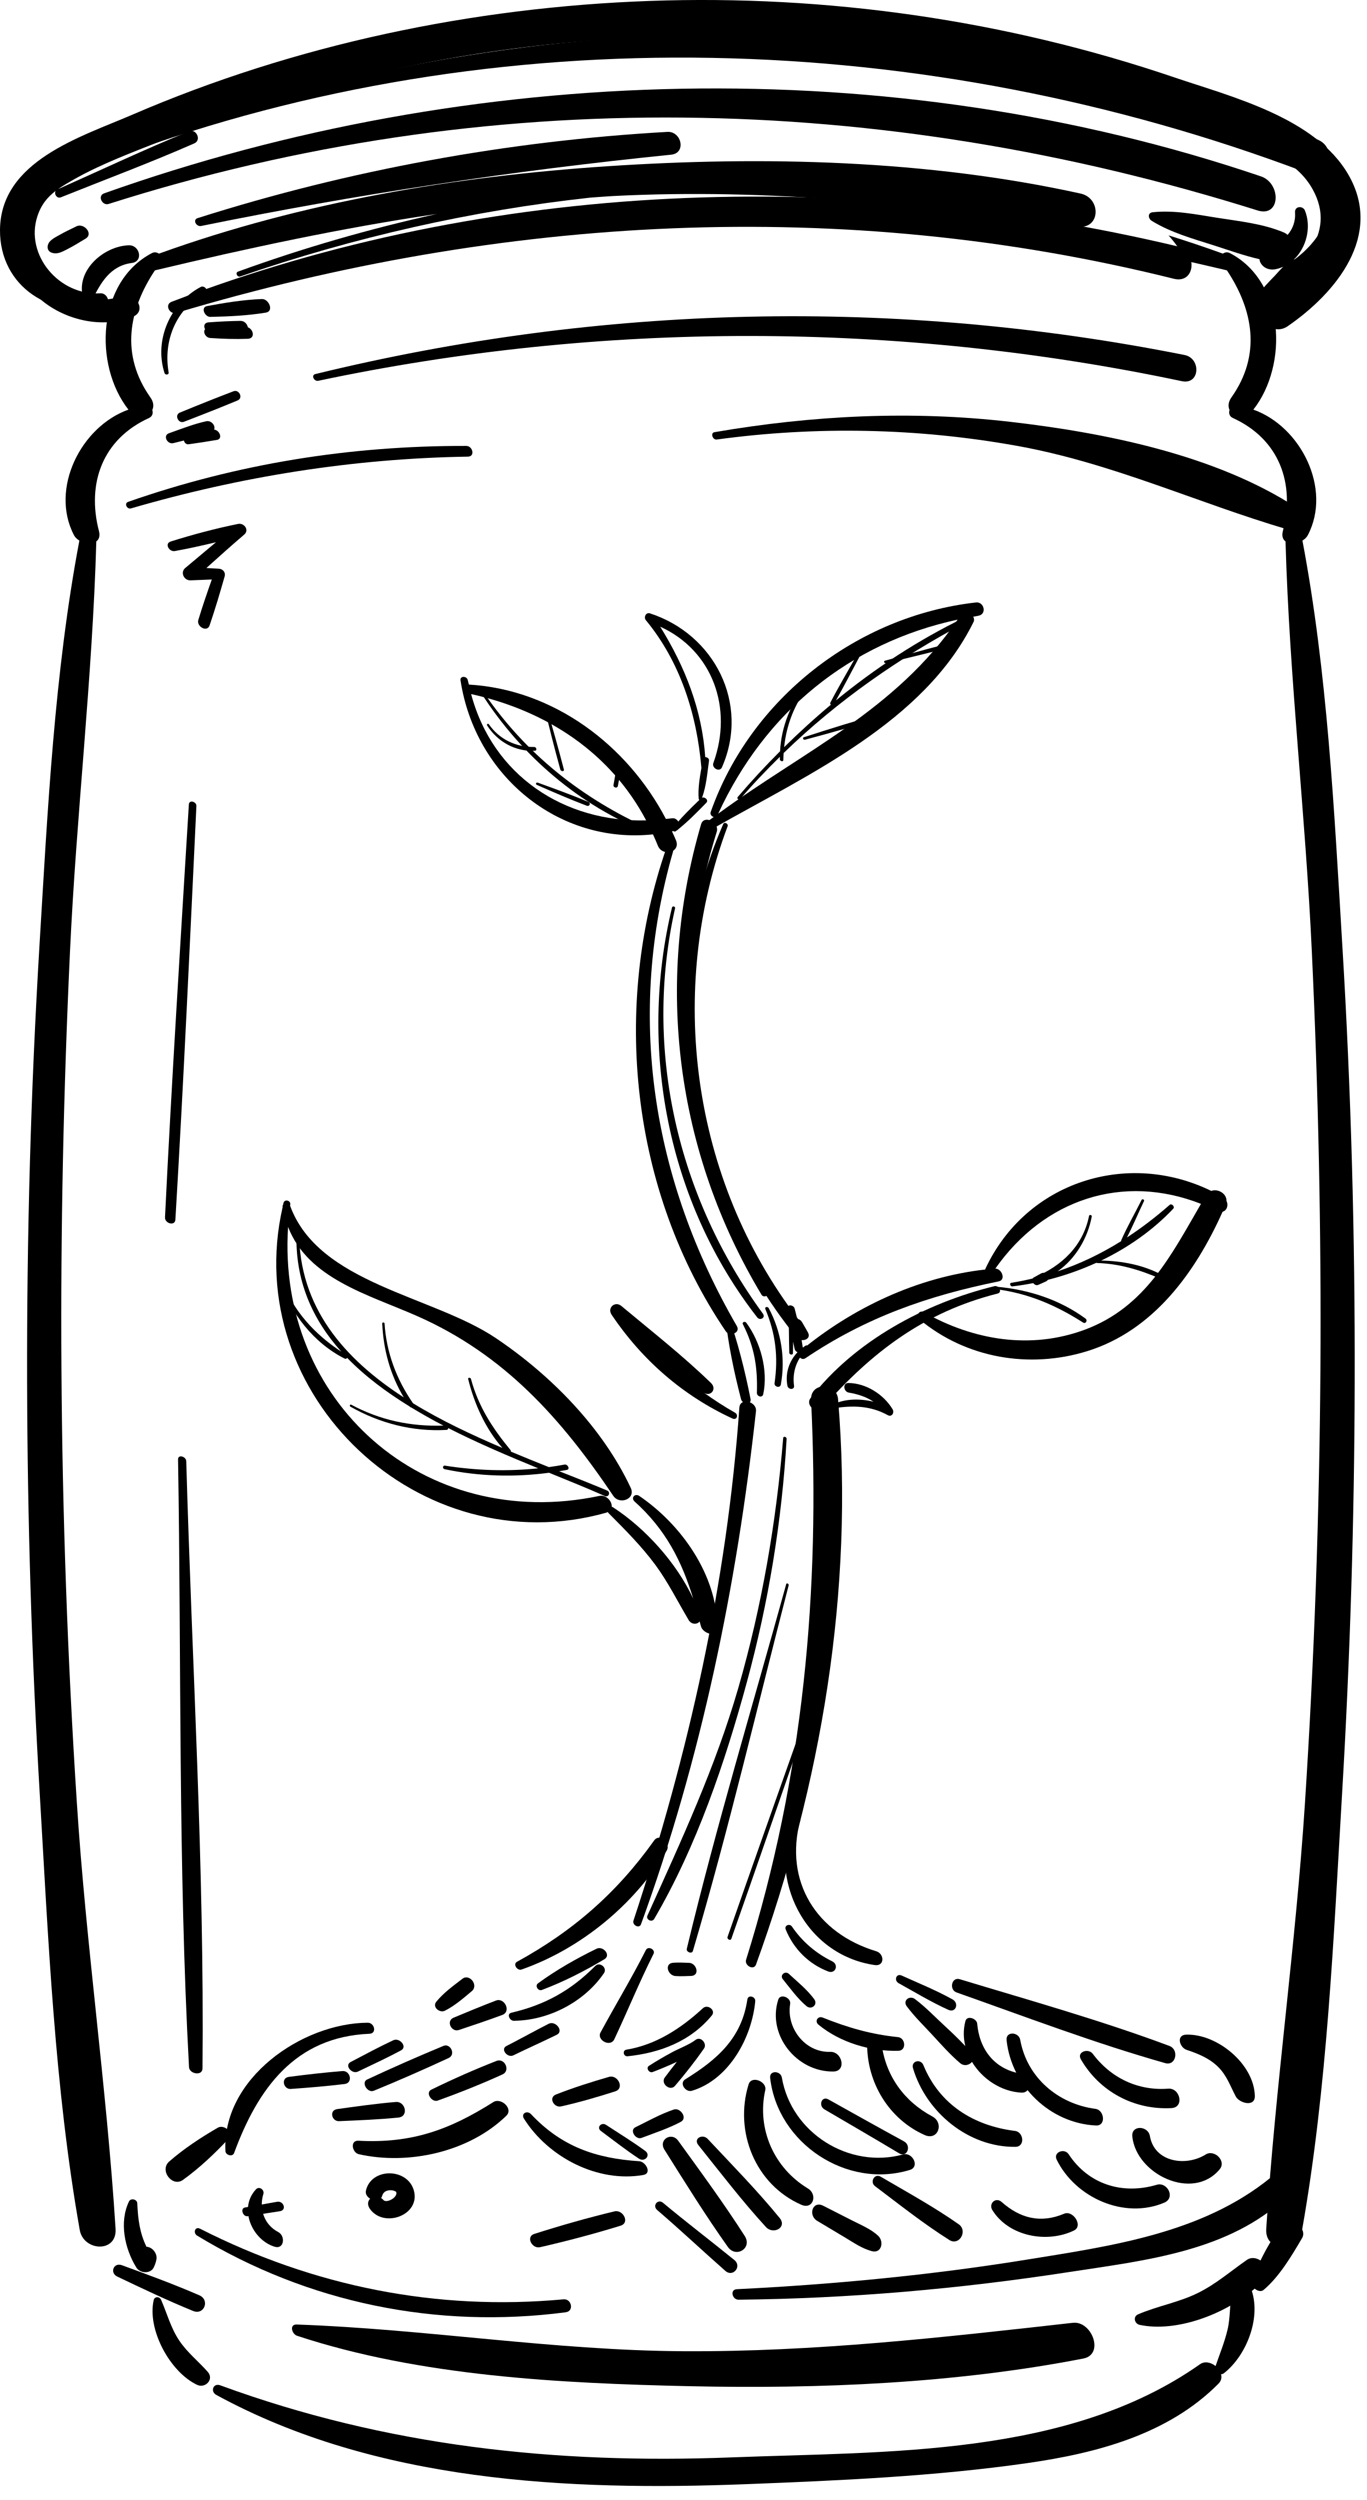 <svg width="64" height="117" viewBox="0 0 64 117" fill="none" xmlns="http://www.w3.org/2000/svg">
<path d="M9.401 13.427C7.977 14.178 7.205 15.905 7.703 17.459C7.736 17.56 7.916 17.547 7.895 17.427C7.636 15.917 8.247 14.462 9.604 13.697C9.782 13.597 9.569 13.338 9.401 13.427Z" fill="black"/>
<path d="M50.594 9.059C43.429 7.479 35.753 7.295 28.459 7.778C21.355 8.248 14.155 9.447 7.441 11.87C7.35 11.808 7.229 11.784 7.121 11.84C4.542 13.174 4.369 17.076 6.013 19.17C3.793 19.958 2.329 22.867 3.463 25.044C3.519 25.149 3.61 25.234 3.716 25.298C2.543 31.487 2.229 37.95 1.85 44.216C1.439 51.033 1.252 57.858 1.269 64.687C1.285 71.112 1.482 77.533 1.861 83.947C2.261 90.712 2.552 97.68 3.734 104.358C3.91 105.358 5.483 105.44 5.411 104.304C4.992 97.652 4.027 91.026 3.598 84.366C3.161 77.615 2.92 70.85 2.877 64.085C2.833 57.563 2.973 51.04 3.277 44.526C3.573 38.134 4.329 31.731 4.509 25.337C4.631 25.247 4.694 25.09 4.633 24.853C4.053 22.623 4.797 20.551 6.982 19.558C7.139 19.485 7.176 19.323 7.129 19.188C7.206 19.027 7.199 18.819 7.04 18.596C5.635 16.613 6.017 14.507 7.253 12.652C11.637 11.607 16.018 10.665 20.45 10.013C17.279 10.712 14.165 11.613 11.147 12.709C10.997 12.763 11.108 12.984 11.245 12.938C16.554 11.107 22.055 9.859 27.638 9.248C27.987 9.225 28.334 9.194 28.685 9.175C36.043 8.796 43.166 9.585 50.436 10.605C51.528 10.758 51.575 9.275 50.594 9.059Z" fill="black"/>
<path d="M55.46 16.613C41.917 13.918 28.171 14.234 14.763 17.505C14.55 17.558 14.709 17.86 14.899 17.82C28.192 15.009 42.045 15.033 55.332 17.838C56.188 18.018 56.239 16.769 55.46 16.613Z" fill="black"/>
<path d="M21.83 20.868C16.404 20.854 11.122 21.695 5.999 23.485C5.799 23.556 5.947 23.846 6.132 23.792C11.283 22.293 16.547 21.454 21.91 21.369C22.254 21.362 22.132 20.869 21.83 20.868Z" fill="black"/>
<path d="M60.698 23.753C56.9 21.279 51.708 20.247 47.273 19.737C42.647 19.207 38.032 19.438 33.452 20.224C33.246 20.258 33.367 20.593 33.552 20.569C38.221 19.934 42.949 20.029 47.588 20.86C52.044 21.657 55.989 23.51 60.277 24.775C60.883 24.953 61.194 24.076 60.698 23.753Z" fill="black"/>
<path d="M5.826 13.863C4.514 14.181 3.228 14.135 2.154 13.21C0.993 12.209 0.627 10.667 1.103 9.237C1.173 9.032 0.835 8.85 0.758 9.069C0.215 10.596 0.423 12.411 1.524 13.646C2.637 14.892 4.671 15.465 6.237 14.815C6.853 14.559 6.404 13.723 5.826 13.863Z" fill="black"/>
<path d="M61.656 6.521C43.452 -0.426 23.474 0.152 5.369 7.014C5.165 7.091 5.319 7.397 5.505 7.328C23.331 0.725 43.359 1.377 61.042 8.033C62.143 8.448 62.712 6.925 61.656 6.521Z" fill="black"/>
<path d="M62.808 8.082C62.667 7.839 62.237 7.944 62.286 8.242C62.574 9.977 61.763 11.406 60.33 12.333C59.778 12.689 60.367 13.517 60.916 13.345C63.057 12.673 63.896 9.954 62.808 8.082Z" fill="black"/>
<path d="M9.331 107.412C8.141 106.895 6.923 106.45 5.705 106.004C5.319 105.863 5.127 106.361 5.488 106.535C6.661 107.094 7.832 107.652 9.035 108.144C9.565 108.361 9.836 107.628 9.331 107.412Z" fill="black"/>
<path d="M50.229 108.7C44.136 109.384 38.146 110.065 31.997 110.03C25.92 109.996 19.941 108.993 13.892 108.78C13.532 108.768 13.665 109.227 13.908 109.307C19.664 111.206 26.237 111.531 32.26 111.666C38.378 111.8 44.703 111.54 50.719 110.372C51.719 110.177 51.119 108.599 50.229 108.7Z" fill="black"/>
<path d="M63.424 64.686C63.442 57.858 63.255 51.032 62.843 44.216C62.464 37.95 62.15 31.486 60.977 25.297C61.085 25.233 61.176 25.148 61.23 25.044C62.366 22.867 60.901 19.958 58.68 19.169C60.324 17.076 60.152 13.174 57.572 11.84C57.465 11.784 57.343 11.807 57.252 11.869C56.411 11.566 55.563 11.281 54.708 11.015C55.034 11.382 55.314 11.777 55.521 12.206C56.162 12.355 56.803 12.499 57.441 12.651C58.677 14.506 59.059 16.612 57.654 18.595C57.496 18.819 57.489 19.026 57.565 19.187C57.519 19.322 57.555 19.485 57.712 19.557C59.898 20.551 60.641 22.623 60.061 24.852C60 25.09 60.063 25.247 60.185 25.337C60.365 31.731 61.121 38.134 61.417 44.525C61.721 51.039 61.861 57.562 61.819 64.084C61.773 70.849 61.532 77.614 61.096 84.365C60.667 91.025 59.702 97.651 59.283 104.303C59.265 104.58 59.345 104.783 59.48 104.92C59.314 105.202 59.154 105.49 59.014 105.785C58.822 105.657 58.577 105.617 58.377 105.756C57.607 106.291 56.918 106.896 56.067 107.312C55.167 107.752 54.188 107.914 53.28 108.305C53.034 108.41 53.112 108.745 53.359 108.797C55.081 109.158 57.354 108.302 58.743 107.1C58.862 107.209 59.042 107.261 59.159 107.161C59.899 106.538 60.473 105.565 60.962 104.734C61.038 104.601 61.028 104.462 60.965 104.332C62.142 97.662 62.433 90.701 62.833 83.946C63.211 77.532 63.409 71.111 63.424 64.686Z" fill="black"/>
<path d="M17.217 94.657C14.124 94.674 10.384 97.282 10.555 100.666C10.565 100.855 10.888 100.952 10.96 100.755C12.068 97.746 13.805 95.317 17.3 95.174C17.657 95.158 17.531 94.653 17.217 94.657Z" fill="black"/>
<path d="M21.652 92.599C21.224 92.928 20.772 93.25 20.428 93.672C20.222 93.924 20.585 94.22 20.831 94.094C21.298 93.859 21.689 93.512 22.088 93.18C22.42 92.904 21.98 92.346 21.652 92.599Z" fill="black"/>
<path d="M32.253 91.854C32.011 91.847 31.768 91.833 31.525 91.85C31.084 91.879 31.26 92.449 31.625 92.473C31.867 92.489 32.108 92.477 32.353 92.468C32.781 92.456 32.622 91.864 32.253 91.854Z" fill="black"/>
<path d="M34.615 65.875C34.035 74.082 32.236 82.076 29.658 89.878C29.588 90.087 29.93 90.272 30.011 90.048C32.834 82.299 34.491 74.228 35.393 66.044C35.444 65.585 34.65 65.372 34.615 65.875Z" fill="black"/>
<path d="M54.753 95.745C51.549 94.548 48.208 93.612 44.935 92.621C44.546 92.502 44.427 93.113 44.782 93.239C48.01 94.38 51.259 95.615 54.554 96.548C55.062 96.691 55.209 95.916 54.753 95.745Z" fill="black"/>
<path d="M55.535 95.215C55.054 95.229 55.221 95.815 55.556 95.927C56.097 96.108 56.602 96.311 57.019 96.714C57.434 97.117 57.595 97.615 57.857 98.109C58.02 98.418 58.762 98.629 58.749 98.081C58.712 96.59 56.989 95.169 55.535 95.215Z" fill="black"/>
<path d="M10.197 99.57C9.4 100.032 8.621 100.542 7.925 101.149C7.447 101.562 8.064 102.374 8.57 102.01C9.344 101.451 10.045 100.788 10.696 100.093C10.966 99.805 10.493 99.397 10.197 99.57Z" fill="black"/>
<path d="M13.025 104.452C12.366 104.108 12.117 103.37 12.33 102.672C12.391 102.478 12.137 102.289 11.986 102.452C11.155 103.333 11.795 104.811 12.855 105.139C13.307 105.279 13.375 104.633 13.025 104.452Z" fill="black"/>
<path d="M19.367 102.478C19.05 101.444 17.378 101.439 17.132 102.514C17.095 102.669 17.193 102.807 17.329 102.893C17.222 103.001 17.184 103.17 17.314 103.362C17.969 104.303 19.73 103.652 19.367 102.478ZM17.947 102.95C17.915 102.91 17.879 102.884 17.842 102.858C17.858 102.832 17.877 102.811 17.887 102.776C17.934 102.598 18.048 102.516 18.229 102.498C18.315 102.49 18.402 102.5 18.474 102.532C18.532 102.559 18.55 102.559 18.558 102.612C18.592 102.856 18.081 103.118 17.947 102.95Z" fill="black"/>
<path d="M39.235 65.467C39.17 64.699 37.933 64.662 37.973 65.508C38.402 74.459 37.62 83.12 34.931 91.707C34.845 91.982 35.289 92.227 35.395 91.934C38.448 83.528 39.991 74.417 39.235 65.467Z" fill="black"/>
<path d="M48.74 59.593C48.627 59.656 48.516 59.718 48.403 59.78C48.212 59.888 48.421 60.213 48.606 60.129C48.724 60.077 48.842 60.025 48.96 59.972C49.239 59.848 48.99 59.454 48.74 59.593Z" fill="black"/>
<path d="M46.559 60.188C43.321 60.981 40.01 62.751 37.947 65.428C37.692 65.76 38.23 66.203 38.504 65.889C40.813 63.273 43.271 61.4 46.707 60.534C46.941 60.476 46.77 60.137 46.559 60.188Z" fill="black"/>
<path d="M57.422 56.201C57.431 55.853 57.024 55.616 56.708 55.731C52.77 53.806 48.042 55.305 46.14 59.362C46.131 59.377 46.131 59.393 46.129 59.409C42.949 59.764 39.898 61.206 37.456 63.235C37.268 63.39 37.505 63.697 37.703 63.564C40.54 61.652 43.431 60.639 46.754 59.966C47.11 59.894 46.903 59.368 46.599 59.367C48.885 56.113 52.572 54.902 56.227 56.337C54.828 58.748 53.622 61.161 50.811 62.217C48.257 63.173 45.576 62.721 43.251 61.407C43.028 61.28 42.867 61.592 43.051 61.746C45.224 63.557 48.188 64.067 50.891 63.233C53.991 62.276 55.961 59.556 57.24 56.704C57.439 56.653 57.521 56.407 57.422 56.201Z" fill="black"/>
<path d="M35.934 60.464C32.173 53.895 31.3 46.157 33.556 38.927C33.693 38.486 32.959 38.109 32.824 38.572C30.637 46.046 31.641 53.918 35.655 60.593C35.748 60.747 36.032 60.635 35.934 60.464Z" fill="black"/>
<path d="M34.496 62.053C30.52 55.192 29.305 47.524 31.515 39.834C31.567 39.649 31.27 39.481 31.199 39.682C28.628 47.111 29.525 55.733 33.976 62.296C34.161 62.568 34.685 62.378 34.496 62.053Z" fill="black"/>
<path d="M45.696 28.193C40.115 28.819 35.142 32.695 33.273 38.001C33.234 38.109 33.32 38.207 33.414 38.232C33.348 38.282 33.282 38.328 33.215 38.378C33.008 38.535 33.263 38.84 33.472 38.721C37.805 36.253 43.255 33.814 45.58 29.105C45.62 29.023 45.606 28.936 45.565 28.86C45.642 28.846 45.719 28.829 45.798 28.817C46.215 28.752 46.08 28.151 45.696 28.193ZM33.625 38.078C35.817 33.322 39.781 30.083 44.834 28.997C41.929 33.239 37.645 35.135 33.625 38.078Z" fill="black"/>
<path d="M31.468 38.293C31.37 38.308 31.272 38.312 31.176 38.324C29.366 34.865 25.93 32.27 21.951 32.036C21.937 31.967 21.916 31.901 21.901 31.831C21.865 31.631 21.527 31.613 21.561 31.842C22.247 36.309 26.141 39.511 30.571 39.046C30.649 39.22 30.728 39.394 30.8 39.575C31.008 40.106 31.887 39.898 31.646 39.317C31.589 39.177 31.523 39.041 31.459 38.903C31.519 38.891 31.578 38.886 31.638 38.871C31.979 38.79 31.777 38.246 31.468 38.293ZM22.057 32.48C25.602 33.264 28.578 35.228 30.251 38.391C26.418 38.491 23.073 36.3 22.057 32.48Z" fill="black"/>
<path d="M34.411 66.109C33.908 65.823 33.428 65.512 32.967 65.181C33.283 65.371 33.569 64.996 33.29 64.723C31.97 63.441 30.506 62.297 29.094 61.118C28.795 60.866 28.415 61.202 28.635 61.526C30.059 63.643 31.977 65.319 34.299 66.385C34.498 66.475 34.587 66.207 34.411 66.109Z" fill="black"/>
<path d="M29.927 70.004C29.726 69.867 29.523 70.099 29.71 70.266C31.185 71.591 31.922 73.076 32.456 74.811C31.662 73.115 30.206 71.516 28.703 70.538C28.682 70.524 28.661 70.517 28.64 70.51C28.659 70.254 28.38 69.938 28.062 70.004C19.827 71.732 12.954 65.583 13.487 57.415C14.424 59.844 17.236 60.576 19.531 61.588C23.617 63.391 26.277 66.384 28.715 70.004C29.005 70.433 29.776 70.154 29.529 69.625C28.202 66.798 25.786 64.349 23.217 62.621C20.243 60.621 14.925 60.085 13.584 56.431L13.582 56.43C13.586 56.408 13.586 56.387 13.589 56.366C13.617 56.176 13.32 56.098 13.272 56.296C13.266 56.321 13.261 56.346 13.256 56.372C13.235 56.401 13.223 56.439 13.232 56.489V56.49C11.223 65.29 19.675 73.253 28.397 70.785C28.42 70.778 28.432 70.765 28.451 70.755C28.462 70.772 28.47 70.786 28.485 70.802C29.264 71.586 30.036 72.355 30.694 73.247C31.284 74.052 31.72 74.935 32.228 75.789V75.79L32.23 75.792C32.242 75.813 32.256 75.838 32.268 75.861C32.27 75.859 32.272 75.859 32.273 75.857C32.406 76.03 32.654 76.019 32.755 75.878C32.774 75.953 32.796 76.026 32.816 76.103C32.902 76.445 33.583 76.666 33.583 76.176C33.578 73.708 31.899 71.341 29.927 70.004Z" fill="black"/>
<path d="M30.625 86.129C28.881 88.576 26.834 90.365 24.204 91.805C23.998 91.918 24.22 92.237 24.415 92.169C27.19 91.195 29.702 89.132 31.21 86.61C31.426 86.249 30.883 85.766 30.625 86.129Z" fill="black"/>
<path d="M41.02 91.311C38.244 90.474 36.688 88.065 37.472 85.157C37.526 84.954 37.215 84.768 37.127 84.988C35.929 87.946 37.685 91.484 40.954 91.959C41.422 92.028 41.415 91.43 41.02 91.311Z" fill="black"/>
<path d="M38.964 91.785C38.202 91.41 37.556 90.862 37.078 90.157C36.971 90 36.708 90.099 36.786 90.293C37.151 91.198 37.859 91.909 38.773 92.258C39.116 92.389 39.284 91.942 38.964 91.785Z" fill="black"/>
<path d="M38.121 93.557C37.795 93.112 37.334 92.74 36.931 92.369C36.76 92.21 36.495 92.43 36.65 92.62C36.995 93.046 37.336 93.525 37.758 93.88C37.989 94.074 38.306 93.812 38.121 93.557Z" fill="black"/>
<path d="M34.99 93.568C34.721 95.395 33.563 96.388 32.082 97.306C31.784 97.491 32.103 97.93 32.393 97.842C34.13 97.32 35.203 95.352 35.359 93.648C35.378 93.431 35.025 93.328 34.99 93.568Z" fill="black"/>
<path d="M32.91 93.977C31.896 94.911 30.716 95.691 29.331 95.917C29.124 95.95 29.189 96.248 29.382 96.227C30.906 96.067 32.326 95.529 33.325 94.319C33.529 94.074 33.131 93.773 32.91 93.977Z" fill="black"/>
<path d="M32.571 95.456C32.246 95.7 31.817 95.847 31.459 96.042C31.09 96.241 30.735 96.449 30.382 96.675C30.227 96.775 30.393 97.025 30.551 96.966C30.939 96.821 31.314 96.66 31.689 96.487C31.497 96.728 31.309 96.971 31.125 97.218C30.915 97.503 31.37 97.883 31.602 97.611C32.08 97.051 32.539 96.468 32.96 95.863C33.117 95.636 32.812 95.278 32.571 95.456Z" fill="black"/>
<path d="M27.866 92.004C26.731 93.147 25.511 93.824 23.942 94.189C23.706 94.243 23.861 94.568 24.052 94.566C25.679 94.555 27.354 93.688 28.274 92.341C28.447 92.087 28.082 91.787 27.866 92.004Z" fill="black"/>
<path d="M27.93 91.194C26.981 91.656 26.042 92.189 25.188 92.814C25.031 92.929 25.195 93.191 25.37 93.124C26.384 92.742 27.368 92.241 28.299 91.684C28.621 91.49 28.23 91.047 27.93 91.194Z" fill="black"/>
<path d="M30.236 91.26C29.578 92.564 28.81 93.828 28.115 95.114C27.925 95.47 28.578 95.823 28.762 95.428C29.384 94.105 29.941 92.739 30.597 91.435C30.7 91.232 30.344 91.044 30.236 91.26Z" fill="black"/>
<path d="M42.041 95.33C40.773 95.201 39.697 94.887 38.514 94.415C38.291 94.325 38.125 94.588 38.318 94.747C39.331 95.583 40.757 96.007 42.061 95.971C42.451 95.959 42.396 95.367 42.041 95.33Z" fill="black"/>
<path d="M44.598 93.567C43.834 93.141 43.013 92.81 42.216 92.45C41.958 92.331 41.843 92.679 42.071 92.806C42.839 93.232 43.599 93.693 44.401 94.054C44.754 94.213 44.911 93.742 44.598 93.567Z" fill="black"/>
<path d="M29.928 101.139C27.888 101.003 26.293 100.456 24.861 98.936C24.682 98.744 24.376 98.901 24.533 99.15C25.668 100.951 27.98 102.155 30.117 101.782C30.538 101.708 30.232 101.16 29.928 101.139Z" fill="black"/>
<path d="M30.21 100.658C29.618 100.223 28.986 99.839 28.372 99.436C28.153 99.293 27.914 99.561 28.134 99.724C28.722 100.158 29.3 100.615 29.913 101.017C30.185 101.197 30.485 100.862 30.21 100.658Z" fill="black"/>
<path d="M6.858 105.141C6.545 104.506 6.46 103.865 6.427 103.107C6.418 102.914 6.121 102.849 6.039 103.021C5.571 103.995 5.84 105.23 6.381 106.11C6.561 106.401 7.072 106.421 7.209 106.084C7.257 105.983 7.292 105.878 7.317 105.768C7.397 105.473 7.132 105.15 6.858 105.141Z" fill="black"/>
<path d="M26.385 107.601C20.437 108.15 14.684 107 9.363 104.295C9.127 104.176 9.028 104.499 9.23 104.621C14.437 107.779 20.448 108.993 26.483 108.208C26.893 108.154 26.757 107.566 26.385 107.601Z" fill="black"/>
<path d="M59.469 101.922C56.254 104.526 52.004 105.107 48.032 105.75C43.553 106.472 39.027 106.904 34.498 107.127C34.159 107.143 34.28 107.621 34.579 107.619C39.766 107.565 44.901 107.117 50.029 106.328C53.594 105.778 57.556 105.378 60.278 102.767C60.712 102.35 59.923 101.554 59.469 101.922Z" fill="black"/>
<path d="M9.728 110.998C9.286 110.495 8.771 110.097 8.392 109.531C7.994 108.938 7.823 108.269 7.542 107.623C7.472 107.465 7.239 107.454 7.196 107.636C6.881 109.019 7.964 111.009 9.228 111.603C9.61 111.783 10.035 111.347 9.728 110.998Z" fill="black"/>
<path d="M58.614 107.23C58.466 106.763 57.806 106.817 57.698 107.259C57.554 107.835 57.611 108.444 57.469 109.028C57.332 109.608 57.103 110.161 56.91 110.725C56.699 110.554 56.408 110.479 56.181 110.639C50.006 114.987 41.53 114.715 34.252 114.998C26.001 115.319 18.091 114.477 10.312 111.625C9.98 111.503 9.834 111.915 10.129 112.076C17.611 116.155 26.595 116.574 34.931 116.251C39.31 116.081 43.773 115.886 48.116 115.263C51.346 114.798 54.687 113.928 57.048 111.547C57.181 111.414 57.205 111.255 57.167 111.105C57.211 111.105 57.256 111.095 57.3 111.061C58.345 110.243 59.023 108.527 58.614 107.23Z" fill="black"/>
<path d="M3.786 6.707C3.112 7.107 2.416 7.505 1.812 8.008C1.611 8.174 1.815 8.556 2.067 8.446C2.812 8.121 3.502 7.673 4.185 7.239C4.525 7.024 4.109 6.514 3.786 6.707Z" fill="black"/>
<path d="M55.106 11.523C39.609 7.851 22.966 8.4 8.031 14.124C7.694 14.253 7.942 14.737 8.254 14.643C23.512 10.086 39.435 9.177 54.949 13.044C56.003 13.306 56.066 11.75 55.106 11.523Z" fill="black"/>
<path d="M12.262 13.994C11.398 14.027 10.543 14.165 9.695 14.323C9.381 14.38 9.586 14.833 9.843 14.829C10.715 14.812 11.586 14.77 12.447 14.63C12.838 14.566 12.588 13.982 12.262 13.994Z" fill="black"/>
<path d="M11.605 15.316C11.572 15.164 11.447 15.013 11.258 15.016C10.757 15.024 10.261 15.047 9.762 15.086C9.554 15.102 9.526 15.272 9.601 15.405C9.492 15.535 9.621 15.802 9.841 15.817C10.431 15.857 11.012 15.877 11.605 15.854C11.956 15.84 11.869 15.411 11.605 15.316Z" fill="black"/>
<path d="M10.937 18.308C10.094 18.628 9.258 18.964 8.424 19.307C8.148 19.42 8.354 19.837 8.608 19.739C9.452 19.415 10.29 19.086 11.123 18.74C11.399 18.626 11.194 18.211 10.937 18.308Z" fill="black"/>
<path d="M10.026 20.106C10.102 19.922 9.896 19.66 9.652 19.714C9.057 19.844 8.488 20.072 7.914 20.273C7.607 20.381 7.835 20.808 8.115 20.737C8.279 20.695 8.444 20.655 8.608 20.615C8.633 20.713 8.718 20.807 8.827 20.791C9.272 20.729 9.714 20.662 10.155 20.587C10.443 20.539 10.284 20.127 10.026 20.106Z" fill="black"/>
<path d="M11.145 24.518C10.083 24.734 9.026 25.015 7.994 25.34C7.687 25.437 7.921 25.837 8.186 25.788C8.83 25.671 9.472 25.529 10.113 25.374C9.633 25.777 9.149 26.179 8.671 26.582C8.43 26.784 8.612 27.171 8.921 27.159C9.252 27.145 9.585 27.132 9.917 27.118C9.694 27.746 9.479 28.373 9.285 29.012C9.191 29.325 9.699 29.604 9.812 29.269C10.072 28.507 10.299 27.745 10.518 26.971C10.57 26.784 10.434 26.621 10.243 26.614C10.05 26.605 9.856 26.593 9.662 26.582C10.249 26.055 10.835 25.528 11.434 25.017C11.682 24.804 11.433 24.459 11.145 24.518Z" fill="black"/>
<path d="M8.842 37.642C8.45 44.084 8.04 50.525 7.725 56.97C7.711 57.254 8.191 57.392 8.211 57.076C8.596 50.627 8.888 44.173 9.195 37.719C9.204 37.514 8.856 37.414 8.842 37.642Z" fill="black"/>
<path d="M8.72 68.38C8.715 68.158 8.331 68.046 8.336 68.296C8.495 77.756 8.338 87.286 8.849 96.734C8.867 97.058 9.478 97.166 9.481 96.793C9.572 87.338 8.986 77.831 8.72 68.38Z" fill="black"/>
<path d="M12.974 103.036C12.473 103.125 11.974 103.215 11.473 103.303C11.23 103.345 11.374 103.747 11.593 103.712C12.096 103.635 12.6 103.556 13.103 103.478C13.44 103.426 13.277 102.982 12.974 103.036Z" fill="black"/>
<path d="M20.76 95.742C19.557 96.242 18.369 96.762 17.191 97.313C16.889 97.455 17.213 97.959 17.496 97.842C18.679 97.359 19.843 96.845 21.002 96.31C21.353 96.148 21.091 95.605 20.76 95.742Z" fill="black"/>
<path d="M18.414 95.477C17.737 95.794 17.079 96.147 16.416 96.496C16.116 96.653 16.473 97.076 16.753 96.945C17.43 96.622 18.11 96.308 18.772 95.953C19.091 95.784 18.711 95.339 18.414 95.477Z" fill="black"/>
<path d="M23.247 96.444C22.209 96.849 21.196 97.299 20.195 97.788C19.898 97.931 20.217 98.399 20.491 98.301C21.519 97.933 22.526 97.529 23.521 97.079C23.919 96.901 23.626 96.294 23.247 96.444Z" fill="black"/>
<path d="M25.687 94.706C25.023 95.044 24.371 95.411 23.706 95.749C23.418 95.897 23.76 96.317 24.033 96.184C24.708 95.854 25.396 95.55 26.071 95.218C26.41 95.051 26.01 94.543 25.687 94.706Z" fill="black"/>
<path d="M23.221 93.619C22.552 93.874 21.895 94.147 21.235 94.422C20.868 94.576 21.135 95.114 21.481 94.998C22.161 94.772 22.84 94.543 23.512 94.295C23.953 94.133 23.619 93.466 23.221 93.619Z" fill="black"/>
<path d="M23.097 98.371C21.027 99.68 19.259 100.312 16.782 100.179C16.377 100.156 16.48 100.737 16.801 100.811C19.138 101.333 21.968 100.704 23.706 99.009C24.045 98.678 23.455 98.145 23.097 98.371Z" fill="black"/>
<path d="M18.535 98.366C17.613 98.441 16.7 98.573 15.786 98.699C15.401 98.751 15.527 99.28 15.876 99.264C16.803 99.223 17.73 99.188 18.651 99.095C19.151 99.046 18.981 98.329 18.535 98.366Z" fill="black"/>
<path d="M16.034 96.919C15.192 96.987 14.36 97.083 13.524 97.191C13.141 97.24 13.267 97.783 13.615 97.756C14.456 97.697 15.294 97.627 16.131 97.526C16.541 97.478 16.405 96.891 16.034 96.919Z" fill="black"/>
<path d="M28.768 103.485C27.503 103.789 26.256 104.145 25.017 104.539C24.6 104.674 24.912 105.248 25.284 105.162C26.555 104.871 27.811 104.539 29.056 104.155C29.504 104.016 29.169 103.389 28.768 103.485Z" fill="black"/>
<path d="M31.545 98.72C30.92 98.931 30.337 99.259 29.745 99.551C29.461 99.69 29.766 100.149 30.033 100.048C30.654 99.812 31.292 99.606 31.878 99.293C32.203 99.116 31.85 98.615 31.545 98.72Z" fill="black"/>
<path d="M28.513 97.191C27.671 97.434 26.848 97.695 26.031 98.015C25.663 98.158 25.935 98.648 26.27 98.573C27.132 98.38 27.965 98.137 28.806 97.868C29.253 97.723 28.922 97.074 28.513 97.191Z" fill="black"/>
<path d="M42.322 100.209C41.139 99.565 39.963 98.903 38.786 98.247C38.465 98.067 38.305 98.54 38.598 98.712C39.765 99.394 40.935 100.075 42.096 100.769C42.469 100.993 42.689 100.41 42.322 100.209Z" fill="black"/>
<path d="M42.286 100.821C39.753 101.513 37.048 99.818 36.605 97.224C36.549 96.9 36.015 96.87 36.057 97.241C36.406 100.304 39.645 102.448 42.597 101.546C43.078 101.399 42.721 100.702 42.286 100.821Z" fill="black"/>
<path d="M47.52 99.72C45.59 99.481 43.984 98.486 43.23 96.639C43.105 96.332 42.644 96.444 42.745 96.786C43.358 98.852 45.349 100.494 47.543 100.465C48.004 100.458 47.928 99.77 47.52 99.72Z" fill="black"/>
<path d="M51.287 98.688C49.538 98.456 48.084 97.229 47.765 95.459C47.697 95.081 47.077 95.044 47.126 95.48C47.361 97.616 49.154 99.362 51.311 99.467C51.794 99.491 51.708 98.744 51.287 98.688Z" fill="black"/>
<path d="M54.694 97.742C53.28 97.852 52.008 97.243 51.161 96.112C50.955 95.836 50.4 96.016 50.604 96.37C51.48 97.882 53.093 98.744 54.841 98.653C55.464 98.622 55.252 97.7 54.694 97.742Z" fill="black"/>
<path d="M54.153 102.242C52.552 102.713 50.964 102.23 50.03 100.809C49.835 100.514 49.297 100.71 49.473 101.069C50.346 102.842 52.633 103.874 54.512 103.076C55.041 102.849 54.659 102.092 54.153 102.242Z" fill="black"/>
<path d="M56.448 100.823C55.532 101.397 54.051 101.199 53.835 99.959C53.752 99.471 52.957 99.429 53.013 99.984C53.194 101.752 55.853 103.031 57.106 101.511C57.425 101.122 56.85 100.572 56.448 100.823Z" fill="black"/>
<path d="M47.782 97.037C46.559 96.828 45.856 95.908 45.75 94.701C45.73 94.462 45.276 94.294 45.199 94.58C45.094 94.976 45.101 95.374 45.194 95.75C44.883 95.421 44.557 95.108 44.221 94.798C43.768 94.381 43.328 93.918 42.834 93.548C42.587 93.365 42.251 93.613 42.453 93.889C42.818 94.381 43.277 94.82 43.691 95.271C44.096 95.713 44.492 96.156 44.947 96.545C45.138 96.707 45.384 96.643 45.506 96.489C45.989 97.292 46.869 97.875 47.808 97.929C48.367 97.961 48.254 97.118 47.782 97.037Z" fill="black"/>
<path d="M38.87 96.02C37.692 96.062 36.804 94.901 36.994 93.775C37.043 93.487 36.533 93.266 36.434 93.582C35.907 95.243 37.308 96.968 39.019 96.94C39.645 96.929 39.434 96.001 38.87 96.02Z" fill="black"/>
<path d="M43.646 99.041C42.347 98.346 41.488 97.173 41.281 95.703C41.234 95.368 40.6 95.225 40.598 95.641C40.583 97.454 41.614 99.169 43.291 99.913C43.923 100.193 44.213 99.344 43.646 99.041Z" fill="black"/>
<path d="M44.885 104.089C43.722 103.272 42.457 102.58 41.23 101.861C40.942 101.694 40.71 102.112 40.967 102.305C42.106 103.164 43.239 104.064 44.446 104.825C44.911 105.118 45.323 104.396 44.885 104.089Z" fill="black"/>
<path d="M41.111 104.626C40.759 104.3 40.296 104.117 39.873 103.9C39.43 103.674 38.986 103.448 38.543 103.223C38.041 102.965 37.821 103.667 38.259 103.929C38.688 104.184 39.118 104.442 39.549 104.7C39.959 104.944 40.348 105.222 40.814 105.346C41.282 105.471 41.397 104.888 41.111 104.626Z" fill="black"/>
<path d="M36.502 103.795C35.449 102.507 34.271 101.308 33.133 100.095C32.896 99.84 32.447 100.074 32.694 100.381C33.726 101.671 34.741 102.998 35.858 104.216C36.203 104.593 36.865 104.238 36.502 103.795Z" fill="black"/>
<path d="M34.866 104.636C33.889 103.111 32.814 101.648 31.752 100.18C31.44 99.748 30.812 100.13 31.109 100.601C32.073 102.132 33.029 103.676 34.078 105.151C34.456 105.683 35.235 105.211 34.866 104.636Z" fill="black"/>
<path d="M34.38 105.761C33.273 104.862 32.137 103.998 31.042 103.085C30.802 102.884 30.527 103.216 30.766 103.42C31.849 104.349 32.889 105.328 33.96 106.271C34.317 106.585 34.749 106.061 34.38 105.761Z" fill="black"/>
<path d="M37.821 102.411C36.233 101.451 35.425 99.624 35.828 97.812C35.917 97.411 35.183 97.107 35.048 97.541C34.365 99.751 35.359 102.228 37.511 103.174C38.074 103.422 38.294 102.697 37.821 102.411Z" fill="black"/>
<path d="M49.821 103.595C48.719 104.057 47.767 103.816 46.894 103.045C46.611 102.797 46.27 103.125 46.463 103.431C47.238 104.668 49.026 104.986 50.278 104.382C50.725 104.169 50.243 103.418 49.821 103.595Z" fill="black"/>
<path d="M36.667 67.298C36.341 71.249 35.668 75.171 34.568 78.983C33.491 82.708 31.899 86.126 30.311 89.644C30.227 89.833 30.524 89.978 30.628 89.8C32.613 86.408 33.944 82.479 34.971 78.704C35.981 74.983 36.608 71.181 36.828 67.333C36.833 67.238 36.674 67.191 36.667 67.298Z" fill="black"/>
<path d="M36.809 74.131C35.242 79.807 33.529 85.472 32.154 91.199C32.119 91.347 32.393 91.459 32.44 91.298C34.108 85.652 35.449 79.887 36.924 74.186C36.941 74.119 36.828 74.058 36.809 74.131Z" fill="black"/>
<path d="M37.338 81.352C36.245 84.448 35.142 87.54 34.062 90.641C34.025 90.747 34.199 90.84 34.24 90.728C35.331 87.63 36.401 84.523 37.479 81.419C37.509 81.336 37.369 81.263 37.338 81.352Z" fill="black"/>
<path d="M35.718 61.477C31.728 56.023 30.115 49.138 31.606 42.502C31.625 42.419 31.482 42.38 31.461 42.471C29.878 49.061 31.255 56.267 35.451 61.649C35.586 61.822 35.856 61.664 35.718 61.477Z" fill="black"/>
<path d="M35.138 65.463C34.88 64.154 34.541 62.803 34.095 61.547C34.067 61.47 33.941 61.482 33.952 61.571C34.086 62.873 34.365 64.21 34.694 65.477C34.758 65.729 35.198 65.764 35.138 65.463Z" fill="black"/>
<path d="M34.938 61.897C34.88 61.819 34.73 61.867 34.781 61.971C35.324 63.044 35.472 63.983 35.436 65.177C35.429 65.351 35.692 65.435 35.734 65.243C35.969 64.123 35.608 62.808 34.938 61.897Z" fill="black"/>
<path d="M35.99 61.218C35.941 61.127 35.786 61.155 35.833 61.263C36.312 62.401 36.442 63.508 36.263 64.726C36.236 64.899 36.524 64.98 36.558 64.789C36.779 63.574 36.573 62.304 35.99 61.218Z" fill="black"/>
<path d="M37.715 62.972C37.67 63 37.628 63.033 37.584 63.065C37.5 62.457 37.36 61.834 37.205 61.242C37.155 61.051 36.831 61.018 36.865 61.253C36.959 61.927 36.929 62.63 36.952 63.309C36.954 63.398 37.121 63.428 37.123 63.325C37.13 63.147 37.13 62.967 37.132 62.786C37.158 62.901 37.177 63.02 37.205 63.131C37.224 63.204 37.276 63.253 37.338 63.281C36.943 63.695 36.751 64.271 36.867 64.856C36.901 65.037 37.205 65.055 37.175 64.845C37.084 64.191 37.308 63.543 37.823 63.117C37.907 63.047 37.802 62.918 37.715 62.972Z" fill="black"/>
<path d="M41.789 65.948C41.368 65.25 40.546 64.728 39.72 64.72C39.438 64.716 39.495 65.128 39.733 65.168C40.186 65.246 40.563 65.372 40.895 65.596C40.258 65.444 39.583 65.447 38.984 65.725C38.895 65.766 38.933 65.913 39.034 65.9C39.931 65.767 40.743 65.774 41.562 66.224C41.755 66.331 41.883 66.107 41.789 65.948Z" fill="black"/>
<path d="M37.823 62.349C37.734 62.189 37.644 62.03 37.55 61.873C37.507 61.794 37.437 61.749 37.364 61.725C32.372 55.198 31.189 46.349 34.065 38.668C34.111 38.546 33.913 38.439 33.858 38.568C30.431 46.448 31.915 55.955 37.298 62.592C37.497 62.838 38.017 62.691 37.823 62.349Z" fill="black"/>
<path d="M30.429 28.703C30.243 28.642 30.124 28.886 30.238 29.023C31.855 30.982 32.625 33.436 32.838 35.935C32.756 36.415 32.671 36.917 32.712 37.386C32.714 37.407 32.728 37.421 32.744 37.432C32.311 37.849 31.871 38.279 31.503 38.752C31.44 38.831 31.558 38.96 31.641 38.897C32.156 38.502 32.618 38.028 33.07 37.565C33.187 37.445 33.001 37.274 32.866 37.331C33.069 36.799 33.114 36.159 33.194 35.602C33.21 35.498 33.107 35.428 33.018 35.433C32.868 33.22 32.079 31.212 30.909 29.326C33.362 30.444 34.333 33.142 33.397 35.708C33.311 35.946 33.693 36.153 33.802 35.904C35.107 32.921 33.449 29.685 30.429 28.703Z" fill="black"/>
<path d="M28.421 69.75C27.724 69.457 26.968 69.158 26.18 68.847C26.298 68.829 26.419 68.811 26.535 68.788C26.705 68.757 26.581 68.51 26.429 68.538C26.183 68.584 25.939 68.622 25.696 68.656C25.113 68.425 24.518 68.183 23.917 67.931C23.922 67.905 23.916 67.876 23.893 67.849C23.055 66.832 22.397 65.819 22.05 64.531C22.03 64.458 21.898 64.451 21.919 64.537C22.205 65.692 22.725 66.856 23.523 67.76C22.09 67.149 20.648 66.472 19.336 65.668C18.564 64.555 18.089 63.292 18.004 61.936C17.999 61.871 17.892 61.868 17.895 61.939C17.953 63.191 18.274 64.338 18.904 65.395C16.113 63.585 14.003 61.175 14.003 57.661C14.005 57.592 13.887 57.557 13.885 57.635C13.794 59.922 14.63 61.749 15.983 63.257C14.717 62.425 13.74 61.355 13.188 59.912C13.164 59.849 13.063 59.872 13.087 59.942C13.621 61.463 14.674 62.835 16.129 63.575C16.19 63.606 16.234 63.58 16.25 63.54C17.082 64.399 18.088 65.149 19.178 65.819C19.2 65.847 19.226 65.861 19.253 65.865C19.742 66.161 20.245 66.446 20.76 66.713C19.227 66.762 17.807 66.466 16.447 65.737C16.382 65.702 16.349 65.796 16.409 65.83C17.786 66.608 19.321 67.006 20.906 66.915C20.965 66.912 20.984 66.87 20.984 66.828C22.374 67.537 23.825 68.15 25.2 68.713C23.746 68.865 22.306 68.818 20.834 68.588C20.717 68.57 20.71 68.731 20.817 68.754C22.438 69.093 24.075 69.138 25.706 68.92C26.636 69.3 27.521 69.656 28.315 70.009C28.503 70.09 28.599 69.823 28.421 69.75Z" fill="black"/>
<path d="M54.762 56.383C54.114 56.952 53.451 57.459 52.763 57.909C53.046 57.35 53.291 56.771 53.56 56.206C53.591 56.142 53.481 56.084 53.448 56.151C53.133 56.781 52.777 57.397 52.493 58.04C52.488 58.054 52.491 58.067 52.493 58.081C51.556 58.665 50.571 59.143 49.515 59.495C50.357 58.904 50.924 57.941 51.114 56.931C51.128 56.857 51.003 56.821 50.986 56.903C50.707 58.301 49.706 59.249 48.428 59.776C48.4 59.786 48.39 59.805 48.379 59.823C48.042 59.904 47.697 59.975 47.344 60.032C47.245 60.049 47.304 60.21 47.393 60.199C48.737 60.042 50.079 59.665 51.331 59.093C51.339 59.098 51.348 59.104 51.36 59.105C52.42 59.138 53.345 59.422 54.314 59.832C54.443 59.887 54.502 59.717 54.387 59.656C53.523 59.194 52.528 59.007 51.554 58.991C52.816 58.383 53.977 57.571 54.931 56.562C55.018 56.47 54.855 56.301 54.762 56.383Z" fill="black"/>
<path d="M50.823 61.707C49.611 60.817 48.159 60.349 46.672 60.216C46.598 60.209 46.611 60.328 46.675 60.335C48.168 60.534 49.453 61.089 50.711 61.894C50.83 61.969 50.932 61.787 50.823 61.707Z" fill="black"/>
<path d="M30.164 38.675C26.995 37.205 24.366 35.048 22.449 32.109C22.409 32.047 22.321 32.102 22.361 32.168C24.179 35.124 26.866 37.53 30.087 38.861C30.224 38.916 30.29 38.733 30.164 38.675Z" fill="black"/>
<path d="M25.57 33.015C25.553 32.955 25.445 32.946 25.462 33.018C25.71 34.02 25.958 35.021 26.234 36.014C26.26 36.108 26.427 36.118 26.399 36.008C26.141 35.005 25.855 34.011 25.57 33.015Z" fill="black"/>
<path d="M25.008 34.956C24.16 34.97 23.377 34.601 22.891 33.897C22.851 33.84 22.769 33.891 22.808 33.951C23.298 34.715 24.124 35.177 25.038 35.134C25.16 35.128 25.117 34.955 25.008 34.956Z" fill="black"/>
<path d="M27.548 37.528C26.768 37.201 25.97 36.913 25.176 36.625C25.099 36.598 25.06 36.699 25.132 36.73C25.907 37.069 26.683 37.408 27.474 37.707C27.605 37.756 27.671 37.58 27.548 37.528Z" fill="black"/>
<path d="M28.883 35.847C28.827 36.144 28.773 36.44 28.722 36.737C28.703 36.857 28.901 36.912 28.927 36.782C28.986 36.486 29.038 36.189 29.09 35.892C29.11 35.772 28.909 35.715 28.883 35.847Z" fill="black"/>
<path d="M45.136 28.91C42.977 29.956 40.978 31.269 39.137 32.777C39.514 32.116 39.861 31.437 40.221 30.767C40.259 30.693 40.132 30.627 40.09 30.703C39.683 31.428 39.255 32.147 38.873 32.886C38.856 32.924 38.873 32.955 38.901 32.977C38.144 33.609 37.415 34.274 36.711 34.966C36.822 33.922 37.189 32.961 37.85 32.109C37.9 32.044 37.791 31.955 37.741 32.018C37.011 32.929 36.582 34.003 36.521 35.156C35.833 35.844 35.17 36.558 34.536 37.301C34.48 37.366 34.596 37.462 34.652 37.395C35.243 36.702 35.87 36.047 36.514 35.414C36.514 35.452 36.51 35.49 36.51 35.529C36.512 35.622 36.671 35.67 36.673 35.565C36.674 35.455 36.681 35.347 36.688 35.24C39.226 32.778 42.13 30.757 45.276 29.096C45.401 29.03 45.253 28.853 45.136 28.91Z" fill="black"/>
<path d="M41.329 33.377C40.09 33.721 38.858 34.104 37.634 34.5C37.555 34.526 37.613 34.637 37.685 34.618C38.931 34.284 40.174 33.935 41.404 33.55C41.52 33.514 41.434 33.348 41.329 33.377Z" fill="black"/>
<path d="M43.996 30.22C43.138 30.443 42.284 30.684 41.429 30.92C41.35 30.942 41.408 31.052 41.478 31.035C42.344 30.827 43.211 30.622 44.073 30.398C44.194 30.368 44.105 30.192 43.996 30.22Z" fill="black"/>
<path d="M59.036 8.254C41.68 2.37 22.066 2.937 4.872 9.049C4.549 9.165 4.788 9.64 5.084 9.545C22.809 3.91 41.203 4.3 58.872 9.847C59.968 10.191 59.986 8.576 59.036 8.254Z" fill="black"/>
<path d="M60.571 12.151C61.167 11.588 61.405 10.63 61.096 9.858C60.998 9.613 60.611 9.644 60.631 9.934C60.661 10.354 60.523 10.714 60.282 10.993C60.23 10.946 60.171 10.906 60.104 10.878C59.125 10.465 58.031 10.357 56.985 10.191C55.988 10.034 54.974 9.824 53.964 9.933C53.72 9.959 53.751 10.23 53.922 10.335C54.821 10.888 55.851 11.171 56.851 11.49C57.547 11.713 58.251 11.968 58.968 12.129C58.973 12.166 58.975 12.205 58.989 12.24C59.109 12.534 59.418 12.655 59.709 12.6C59.84 12.575 59.962 12.534 60.079 12.482C59.938 12.617 59.811 12.769 59.676 12.912C59.395 13.208 59.09 13.492 58.889 13.849C58.713 14.159 58.968 14.585 59.226 14.747C59.517 14.928 59.91 14.94 60.151 14.66C60.393 14.377 60.542 13.982 60.71 13.648C60.868 13.336 61.095 13.006 61.122 12.651C61.141 12.387 60.853 12.069 60.571 12.151Z" fill="black"/>
<path d="M6.034 11.478C4.825 11.514 3.474 12.718 3.917 14.011C3.977 14.182 4.235 14.215 4.315 14.049C4.709 13.23 5.169 12.436 6.167 12.307C6.731 12.235 6.542 11.464 6.034 11.478Z" fill="black"/>
<path d="M31.25 6.172C23.823 6.588 16.339 7.956 9.254 10.207C9.003 10.287 9.193 10.621 9.413 10.576C16.717 9.09 24.006 7.987 31.421 7.239C32.147 7.165 31.903 6.136 31.25 6.172Z" fill="black"/>
<path d="M3.578 10.592C3.304 10.727 3.027 10.855 2.761 11.008C2.543 11.134 2.236 11.271 2.229 11.557C2.225 11.661 2.281 11.762 2.378 11.807C2.664 11.94 2.92 11.777 3.179 11.647C3.463 11.502 3.733 11.331 4.009 11.166C4.386 10.941 3.931 10.417 3.578 10.592Z" fill="black"/>
<path d="M63.136 8.188C61.595 5.503 57.663 4.532 54.963 3.616C47.091 0.942 38.717 -0.253 30.408 0.044C22.132 0.339 13.807 2.084 6.193 5.369C3.756 6.419 0.033 7.533 0 10.749C-0.026 13.433 2.44 14.971 4.882 14.304C5.229 14.209 5.018 13.706 4.713 13.726C2.762 13.854 1.161 11.922 1.749 10.125C1.93 9.57 2.229 9.219 2.611 8.928C2.514 9.067 2.662 9.308 2.847 9.235C4.936 8.397 7.032 7.617 9.095 6.711C9.453 6.555 9.184 6.009 8.853 6.144C6.774 6.988 4.765 7.94 2.719 8.851C2.936 8.697 3.177 8.557 3.437 8.409C4.739 7.669 6.217 7.124 7.607 6.572C10.16 5.558 12.766 4.68 15.422 3.973C21.069 2.468 26.9 1.722 32.742 1.696C38.441 1.67 44.132 2.36 49.657 3.761C52.51 4.485 55.321 5.389 58.043 6.509C59.345 7.046 60.748 7.576 61.459 8.865C62.635 10.994 60.794 12.611 59.195 13.818C58.331 14.472 59.432 15.854 60.283 15.269C62.567 13.696 64.758 11.013 63.136 8.188Z" fill="black"/>
</svg>

